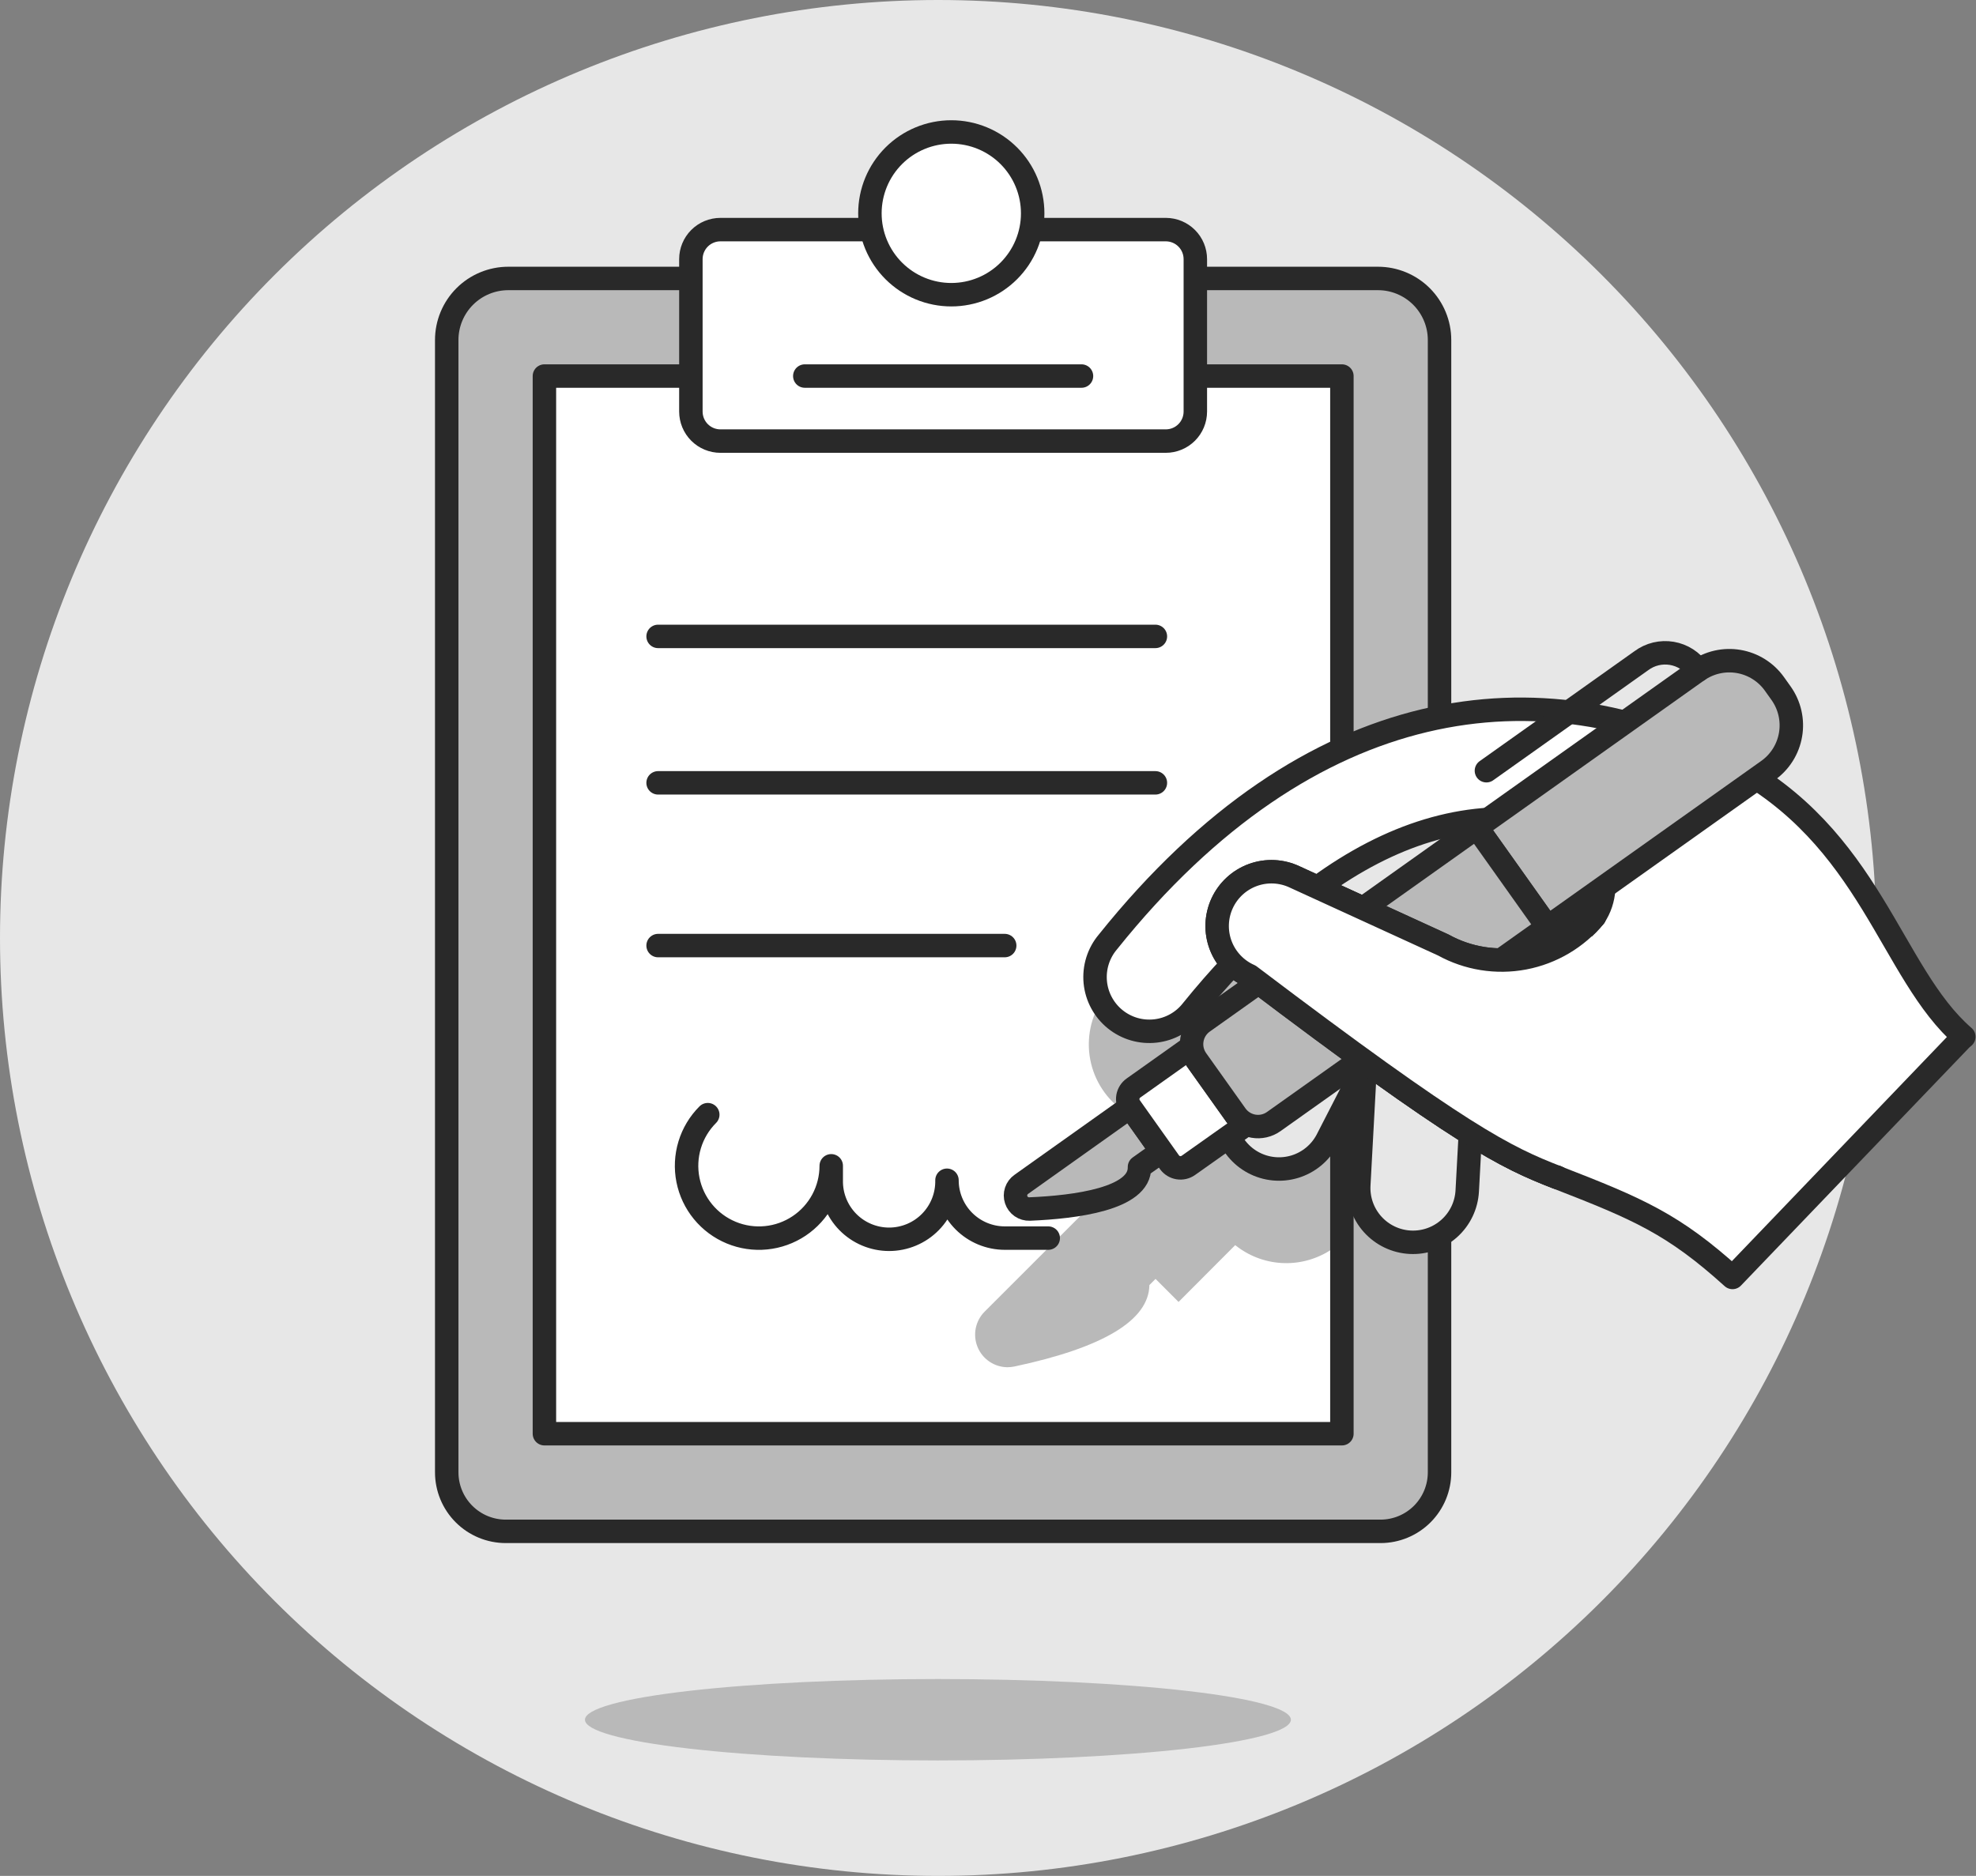<svg width="337" height="320" viewBox="0 0 337 320" fill="none" xmlns="http://www.w3.org/2000/svg">
<rect x="0" y="0" width="337" height="320" fill="#808080" stroke="none"/>
<path d="M0 160C0 202.435 16.857 243.131 46.863 273.137C76.869 303.143 117.565 320 160 320C202.435 320 243.131 303.143 273.137 273.137C303.143 243.131 320 202.435 320 160C320 117.565 303.143 76.869 273.137 46.863C243.131 16.857 202.435 0 160 0C117.565 0 76.869 16.857 46.863 46.863C16.857 76.869 0 117.565 0 160V160Z" fill="#E7E7E7"/>
<path d="M235.46 261.224H86.26C83.589 261.224 81.027 260.163 79.138 258.274C77.249 256.385 76.188 253.823 76.188 251.152V58C76.188 55.215 77.294 52.544 79.263 50.575C81.233 48.606 83.903 47.5 86.688 47.5H235.008C237.793 47.5 240.463 48.606 242.433 50.575C244.402 52.544 245.508 55.215 245.508 58V251.152C245.509 253.819 244.452 256.378 242.568 258.267C240.684 260.155 238.127 261.219 235.46 261.224V261.224Z" fill="#B9B9B9"/>
<path d="M235.46 261.224H86.26C83.589 261.224 81.027 260.163 79.138 258.274C77.249 256.385 76.188 253.823 76.188 251.152V58C76.188 55.215 77.294 52.544 79.263 50.575C81.233 48.606 83.903 47.5 86.688 47.5H235.008C237.793 47.5 240.463 48.606 242.433 50.575C244.402 52.544 245.508 55.215 245.508 58V251.152C245.509 253.819 244.452 256.378 242.568 258.267C240.684 260.155 238.127 261.219 235.46 261.224V261.224Z" stroke="#292929" stroke-width="4" stroke-linecap="round" stroke-linejoin="round"/>
<path d="M92.848 64.148H228.856V244.568H92.848V64.148Z" fill="white"/>
<path d="M228.856 125.956L189.36 168.756C186.869 171.462 185.555 175.047 185.705 178.722C185.855 182.397 187.457 185.862 190.16 188.356C191.856 189.92 193.92 191.029 196.16 191.58L183.32 204.424L185.284 206.388L167.94 223.728C167.164 224.501 166.633 225.486 166.414 226.56C166.196 227.634 166.3 228.748 166.712 229.763C167.125 230.778 167.829 231.649 168.735 232.265C169.641 232.881 170.708 233.216 171.804 233.228C172.207 233.227 172.609 233.186 173.004 233.104C188.204 229.872 195.936 225.204 196.024 219.212L197.072 218.16L201 222.088L210.66 212.4C211.345 212.948 212.078 213.431 212.852 213.844C215.406 215.204 218.322 215.731 221.191 215.352C224.059 214.974 226.738 213.708 228.852 211.732L228.856 125.956Z" fill="#B9B9B9"/>
<path d="M92.848 64.148H228.856V244.568H92.848V64.148Z" stroke="#292929" stroke-width="4" stroke-linecap="round" stroke-linejoin="round"/>
<path d="M112.236 108.56H197.048" stroke="#292929" stroke-width="4" stroke-linecap="round" stroke-linejoin="round"/>
<path d="M112.236 133.54H197.048" stroke="#292929" stroke-width="4" stroke-linecap="round" stroke-linejoin="round"/>
<path d="M112.236 161.3H171.348" stroke="#292929" stroke-width="4" stroke-linecap="round" stroke-linejoin="round"/>
<path d="M122.864 39.168H198.84C200.173 39.172 201.45 39.705 202.391 40.649C203.332 41.593 203.86 42.871 203.86 44.204V70.204C203.86 71.541 203.329 72.823 202.384 73.768C201.439 74.713 200.157 75.244 198.82 75.244H122.868C121.531 75.244 120.249 74.713 119.304 73.768C118.359 72.823 117.828 71.541 117.828 70.204V44.204C117.828 42.868 118.359 41.587 119.303 40.643C120.248 39.699 121.529 39.168 122.864 39.168V39.168Z" fill="white"/>
<path d="M122.864 39.168H198.84C200.173 39.172 201.45 39.705 202.391 40.649C203.332 41.593 203.86 42.871 203.86 44.204V70.204C203.86 71.541 203.329 72.823 202.384 73.768C201.439 74.713 200.157 75.244 198.82 75.244H122.868C121.531 75.244 120.249 74.713 119.304 73.768C118.359 72.823 117.828 71.541 117.828 70.204V44.204C117.828 42.868 118.359 41.587 119.303 40.643C120.248 39.699 121.529 39.168 122.864 39.168V39.168Z" stroke="#292929" stroke-width="4" stroke-linecap="round" stroke-linejoin="round"/>
<path d="M137.256 64.148H184.444" stroke="#292929" stroke-width="4" stroke-linecap="round" stroke-linejoin="round"/>
<path d="M148.36 36.392C148.36 38.215 148.719 40.02 149.416 41.704C150.114 43.388 151.136 44.918 152.425 46.207C153.714 47.495 155.244 48.518 156.928 49.215C158.612 49.913 160.417 50.272 162.24 50.272C164.063 50.272 165.868 49.913 167.552 49.215C169.236 48.518 170.766 47.495 172.055 46.207C173.343 44.918 174.366 43.388 175.063 41.704C175.761 40.02 176.12 38.215 176.12 36.392C176.12 34.569 175.761 32.764 175.063 31.08C174.366 29.396 173.343 27.866 172.055 26.577C170.766 25.288 169.236 24.266 167.552 23.569C165.868 22.871 164.063 22.512 162.24 22.512C160.417 22.512 158.612 22.871 156.928 23.569C155.244 24.266 153.714 25.288 152.425 26.577C151.136 27.866 150.114 29.396 149.416 31.08C148.719 32.764 148.36 34.569 148.36 36.392V36.392Z" fill="white"/>
<path d="M148.36 36.392C148.36 38.215 148.719 40.02 149.416 41.704C150.114 43.388 151.136 44.918 152.425 46.207C153.714 47.495 155.244 48.518 156.928 49.215C158.612 49.913 160.417 50.272 162.24 50.272C164.063 50.272 165.868 49.913 167.552 49.215C169.236 48.518 170.766 47.495 172.055 46.207C173.343 44.918 174.366 43.388 175.063 41.704C175.761 40.02 176.12 38.215 176.12 36.392C176.12 34.569 175.761 32.764 175.063 31.08C174.366 29.396 173.343 27.866 172.055 26.577C170.766 25.288 169.236 24.266 167.552 23.569C165.868 22.871 164.063 22.512 162.24 22.512C160.417 22.512 158.612 22.871 156.928 23.569C155.244 24.266 153.714 25.288 152.425 26.577C151.136 27.866 150.114 29.396 149.416 31.08C148.719 32.764 148.36 34.569 148.36 36.392V36.392Z" stroke="#292929" stroke-width="4" stroke-linecap="round" stroke-linejoin="round"/>
<path d="M219.288 159.572L267.908 177.708L288.36 144.908L235.496 130.632L219.288 159.572Z" fill="#E7E7E7"/>
<path d="M296.8 214.916L334.456 177.26C334.603 177.118 334.758 176.985 334.92 176.86C322.316 165.924 319.208 142.756 294.968 130.1C263.06 113.436 223.596 117.412 188.932 160.7C188.138 161.642 187.541 162.733 187.174 163.909C186.807 165.085 186.679 166.322 186.796 167.549C186.913 168.775 187.274 169.965 187.858 171.05C188.441 172.135 189.235 173.093 190.193 173.867C191.151 174.642 192.254 175.217 193.437 175.56C194.62 175.903 195.86 176.006 197.083 175.864C198.307 175.722 199.49 175.337 200.563 174.732C201.636 174.127 202.577 173.314 203.332 172.34C205.631 169.497 207.94 166.851 210.26 164.4C211.075 165.271 212.052 165.974 213.136 166.472C249.404 193.932 256.736 197.42 265.608 200.872C279.328 206.204 285.384 208.78 295.472 217.912C295.533 216.785 296.005 215.719 296.8 214.916V214.916ZM271.952 156.304C268.896 160.002 264.644 162.515 259.931 163.409C255.219 164.303 250.341 163.521 246.144 161.2L224.696 151.392C237.212 142.232 249.84 138.408 262.416 140.048C273.116 141.424 275.592 150.888 271.952 156.304Z" fill="white"/>
<path d="M99.764 293.36C99.764 295.202 106.106 296.968 117.395 298.27C128.684 299.572 143.995 300.304 159.96 300.304C175.925 300.304 191.236 299.572 202.525 298.27C213.814 296.968 220.156 295.202 220.156 293.36C220.156 291.518 213.814 289.752 202.525 288.45C191.236 287.148 175.925 286.416 159.96 286.416C143.995 286.416 128.684 287.148 117.395 288.45C106.106 289.752 99.764 291.518 99.764 293.36Z" fill="#B9B9B9"/>
<path d="M120.708 190.144C119.273 191.578 118.213 193.344 117.624 195.286C117.034 197.227 116.933 199.284 117.328 201.274C117.724 203.264 118.604 205.126 119.891 206.694C121.178 208.263 122.832 209.49 124.706 210.266C126.58 211.043 128.617 211.345 130.637 211.146C132.656 210.948 134.595 210.254 136.282 209.127C137.969 207.999 139.351 206.473 140.308 204.684C141.264 202.895 141.764 200.897 141.764 198.868V201.332C141.737 202.645 141.973 203.95 142.457 205.17C142.941 206.391 143.664 207.503 144.583 208.441C145.502 209.379 146.599 210.124 147.81 210.632C149.021 211.141 150.321 211.403 151.634 211.403C152.947 211.403 154.247 211.141 155.457 210.632C156.668 210.124 157.765 209.379 158.684 208.441C159.603 207.503 160.326 206.391 160.81 205.17C161.294 203.95 161.53 202.645 161.504 201.332C161.504 203.949 162.543 206.459 164.394 208.31C166.245 210.16 168.755 211.2 171.372 211.2H178.772" stroke="#292929" stroke-width="4" stroke-linecap="round" stroke-linejoin="round"/>
<path d="M243.104 163.356C244.319 163.421 245.509 163.725 246.607 164.25C247.705 164.775 248.688 165.511 249.501 166.416C250.314 167.321 250.941 168.378 251.346 169.525C251.75 170.673 251.925 171.889 251.86 173.104L250.232 203.16C250.166 204.374 249.861 205.564 249.336 206.661C248.81 207.758 248.073 208.74 247.168 209.552C246.263 210.364 245.206 210.99 244.059 211.394C242.912 211.798 241.696 211.972 240.482 211.906C239.267 211.84 238.078 211.536 236.981 211.01C235.884 210.484 234.902 209.748 234.089 208.842C233.277 207.937 232.651 206.88 232.248 205.733C231.844 204.586 231.67 203.37 231.736 202.156L233.364 172.104C233.496 169.653 234.596 167.354 236.423 165.714C238.249 164.073 240.652 163.225 243.104 163.356V163.356Z" fill="#E7E7E7" stroke="#292929" stroke-width="4" stroke-linecap="round" stroke-linejoin="round"/>
<path d="M233.536 160.468C235.703 161.623 237.323 163.592 238.04 165.941C238.756 168.29 238.51 170.828 237.356 172.996L226.304 194.508C225.149 196.676 223.181 198.296 220.831 199.013C218.482 199.729 215.944 199.483 213.776 198.328C211.608 197.173 209.988 195.205 209.271 192.855C208.555 190.506 208.801 187.968 209.956 185.8L221.008 164.288C222.163 162.121 224.132 160.501 226.481 159.784C228.83 159.068 231.368 159.314 233.536 160.468V160.468Z" fill="#E7E7E7" stroke="#292929" stroke-width="4" stroke-linecap="round" stroke-linejoin="round"/>
<path d="M334.456 177.26C334.603 177.118 334.758 176.985 334.92 176.86C322.316 165.924 319.208 142.756 294.968 130.1C263.06 113.436 223.596 117.412 188.932 160.7C188.138 161.642 187.541 162.733 187.174 163.909C186.807 165.085 186.679 166.322 186.796 167.549C186.913 168.775 187.274 169.965 187.858 171.05C188.441 172.135 189.235 173.093 190.193 173.867C191.151 174.642 192.254 175.217 193.437 175.56C194.62 175.903 195.86 176.006 197.083 175.864C198.307 175.722 199.49 175.337 200.563 174.732C201.636 174.127 202.577 173.314 203.332 172.34C205.631 169.497 207.94 166.851 210.26 164.4C211.075 165.271 212.052 165.974 213.136 166.472C249.404 193.932 256.736 197.42 265.608 200.872C279.328 206.204 285.384 208.78 295.472 217.912L334.456 177.26ZM271.968 156.312C268.91 160.012 264.655 162.526 259.938 163.419C255.222 164.312 250.342 163.527 246.144 161.2L224.696 151.392C237.212 142.232 249.84 138.408 262.416 140.048C273.116 141.424 275.592 150.888 271.952 156.304L271.968 156.312Z" stroke="#292929" stroke-width="4" stroke-linecap="round" stroke-linejoin="round"/>
<path d="M263.932 158.144L251.86 141.156L289.46 114.448C290.472 113.729 291.615 113.217 292.825 112.94C294.034 112.663 295.287 112.627 296.51 112.835C297.734 113.042 298.905 113.488 299.956 114.148C301.007 114.808 301.917 115.668 302.636 116.68L303.76 118.26C304.479 119.272 304.991 120.415 305.268 121.625C305.545 122.834 305.581 124.087 305.373 125.31C305.166 126.534 304.72 127.705 304.06 128.756C303.4 129.807 302.54 130.718 301.528 131.436L263.932 158.144Z" fill="#B9B9B9"/>
<path d="M263.932 158.144L251.86 141.156L289.46 114.448C290.472 113.729 291.615 113.217 292.825 112.94C294.034 112.663 295.287 112.627 296.51 112.835C297.734 113.042 298.905 113.488 299.956 114.148C301.007 114.808 301.917 115.668 302.636 116.68L303.76 118.26C304.479 119.272 304.991 120.415 305.268 121.625C305.545 122.834 305.581 124.087 305.373 125.31C305.166 126.534 304.72 127.705 304.06 128.756C303.4 129.807 302.54 130.718 301.528 131.436L263.932 158.144Z" stroke="#292929" stroke-width="4" stroke-linecap="round" stroke-linejoin="round"/>
<path d="M253.504 131.472L279.932 112.7C280.668 112.153 281.508 111.76 282.4 111.545C283.293 111.331 284.219 111.3 285.124 111.453C286.029 111.606 286.893 111.941 287.665 112.437C288.437 112.933 289.101 113.581 289.616 114.34" stroke="#292929" stroke-width="4" stroke-linecap="round" stroke-linejoin="round"/>
<path d="M192.744 188.832L174.18 202.032C173.77 202.317 173.463 202.728 173.306 203.203C173.149 203.677 173.149 204.189 173.308 204.663C173.467 205.137 173.774 205.547 174.185 205.831C174.596 206.115 175.088 206.259 175.588 206.24C183.372 205.92 194.496 204.508 194.332 199.076L198.108 196.396L192.744 188.832Z" fill="#B9B9B9" stroke="#292929" stroke-width="4" stroke-linecap="round" stroke-linejoin="round"/>
<path d="M199.46 198.272L192.756 188.832C192.401 188.331 192.259 187.71 192.362 187.104C192.465 186.499 192.803 185.959 193.304 185.604L202.74 178.9L212.128 192.1L202.66 198.8C202.164 199.148 201.55 199.288 200.952 199.19C200.354 199.091 199.818 198.761 199.46 198.272V198.272Z" fill="white"/>
<path d="M199.46 198.272L192.756 188.832C192.401 188.331 192.259 187.71 192.362 187.104C192.465 186.499 192.803 185.959 193.304 185.604L202.74 178.9L212.128 192.1L202.66 198.8C202.164 199.148 201.55 199.288 200.952 199.19C200.354 199.091 199.818 198.761 199.46 198.272V198.272Z" stroke="#292929" stroke-width="4" stroke-linecap="round" stroke-linejoin="round"/>
<path d="M210.776 190.224L204.072 180.8C203.72 180.304 203.468 179.744 203.332 179.152C203.196 178.559 203.179 177.945 203.28 177.346C203.382 176.746 203.6 176.172 203.923 175.657C204.247 175.142 204.668 174.696 205.164 174.344L251.86 141.156L263.928 158.144L217.232 191.32C216.736 191.672 216.176 191.923 215.583 192.059C214.99 192.194 214.376 192.212 213.777 192.11C213.177 192.008 212.604 191.789 212.089 191.466C211.574 191.142 211.128 190.72 210.776 190.224Z" fill="#B9B9B9"/>
<path d="M210.776 190.224L204.072 180.8C203.72 180.304 203.468 179.744 203.332 179.152C203.196 178.559 203.179 177.945 203.28 177.346C203.382 176.746 203.6 176.172 203.923 175.657C204.247 175.142 204.668 174.696 205.164 174.344L251.86 141.156L263.928 158.144L217.232 191.32C216.736 191.672 216.176 191.923 215.583 192.059C214.99 192.194 214.376 192.212 213.777 192.11C213.177 192.008 212.604 191.789 212.089 191.466C211.574 191.142 211.128 190.72 210.776 190.224Z" stroke="#292929" stroke-width="4" stroke-linecap="round" stroke-linejoin="round"/>
<path d="M271.952 156.304C268.896 160.001 264.644 162.515 259.931 163.409C255.218 164.303 250.341 163.521 246.144 161.2L220.824 149.6C219.714 149.072 218.511 148.77 217.284 148.712C216.057 148.653 214.831 148.839 213.676 149.259C212.522 149.679 211.462 150.325 210.56 151.158C209.657 151.991 208.929 152.996 208.418 154.113C207.907 155.23 207.624 156.438 207.584 157.665C207.544 158.893 207.749 160.117 208.187 161.265C208.624 162.413 209.286 163.462 210.133 164.352C210.979 165.242 211.995 165.954 213.12 166.448C249.388 193.912 256.72 197.396 265.592 200.848" fill="white"/>
<path d="M271.952 156.304C268.896 160.001 264.644 162.515 259.931 163.409C255.218 164.303 250.341 163.521 246.144 161.2L220.824 149.6C219.714 149.072 218.511 148.77 217.284 148.712C216.057 148.653 214.831 148.839 213.676 149.259C212.522 149.679 211.462 150.325 210.56 151.158C209.657 151.991 208.929 152.996 208.418 154.113C207.907 155.23 207.624 156.438 207.584 157.665C207.544 158.893 207.749 160.117 208.187 161.265C208.624 162.413 209.286 163.462 210.133 164.352C210.979 165.242 211.995 165.954 213.12 166.448C249.388 193.912 256.72 197.396 265.592 200.848" stroke="#292929" stroke-width="4" stroke-linecap="round" stroke-linejoin="round"/>
<path d="M271.952 156.304C268.896 160.001 264.644 162.515 259.931 163.409C255.218 164.303 250.341 163.521 246.144 161.2L220.824 149.6C219.714 149.072 218.511 148.77 217.284 148.712C216.057 148.653 214.831 148.839 213.676 149.259C212.522 149.679 211.462 150.325 210.56 151.158C209.657 151.991 208.929 152.996 208.418 154.113C207.907 155.23 207.624 156.438 207.584 157.665C207.544 158.893 207.749 160.117 208.187 161.265C208.624 162.413 209.286 163.462 210.133 164.352C210.979 165.242 211.995 165.954 213.12 166.448C249.388 193.912 256.72 197.396 265.592 200.848" fill="white"/>
<path d="M271.952 156.304C268.896 160.001 264.644 162.515 259.931 163.409C255.218 164.303 250.341 163.521 246.144 161.2L220.824 149.6C219.714 149.072 218.511 148.77 217.284 148.712C216.057 148.653 214.831 148.839 213.676 149.259C212.522 149.679 211.462 150.325 210.56 151.158C209.657 151.991 208.929 152.996 208.418 154.113C207.907 155.23 207.624 156.438 207.584 157.665C207.544 158.893 207.749 160.117 208.187 161.265C208.624 162.413 209.286 163.462 210.133 164.352C210.979 165.242 211.995 165.954 213.12 166.448C249.388 193.912 256.72 197.396 265.592 200.848" stroke="#292929" stroke-width="4" stroke-linecap="round" stroke-linejoin="round"/>
</svg>

